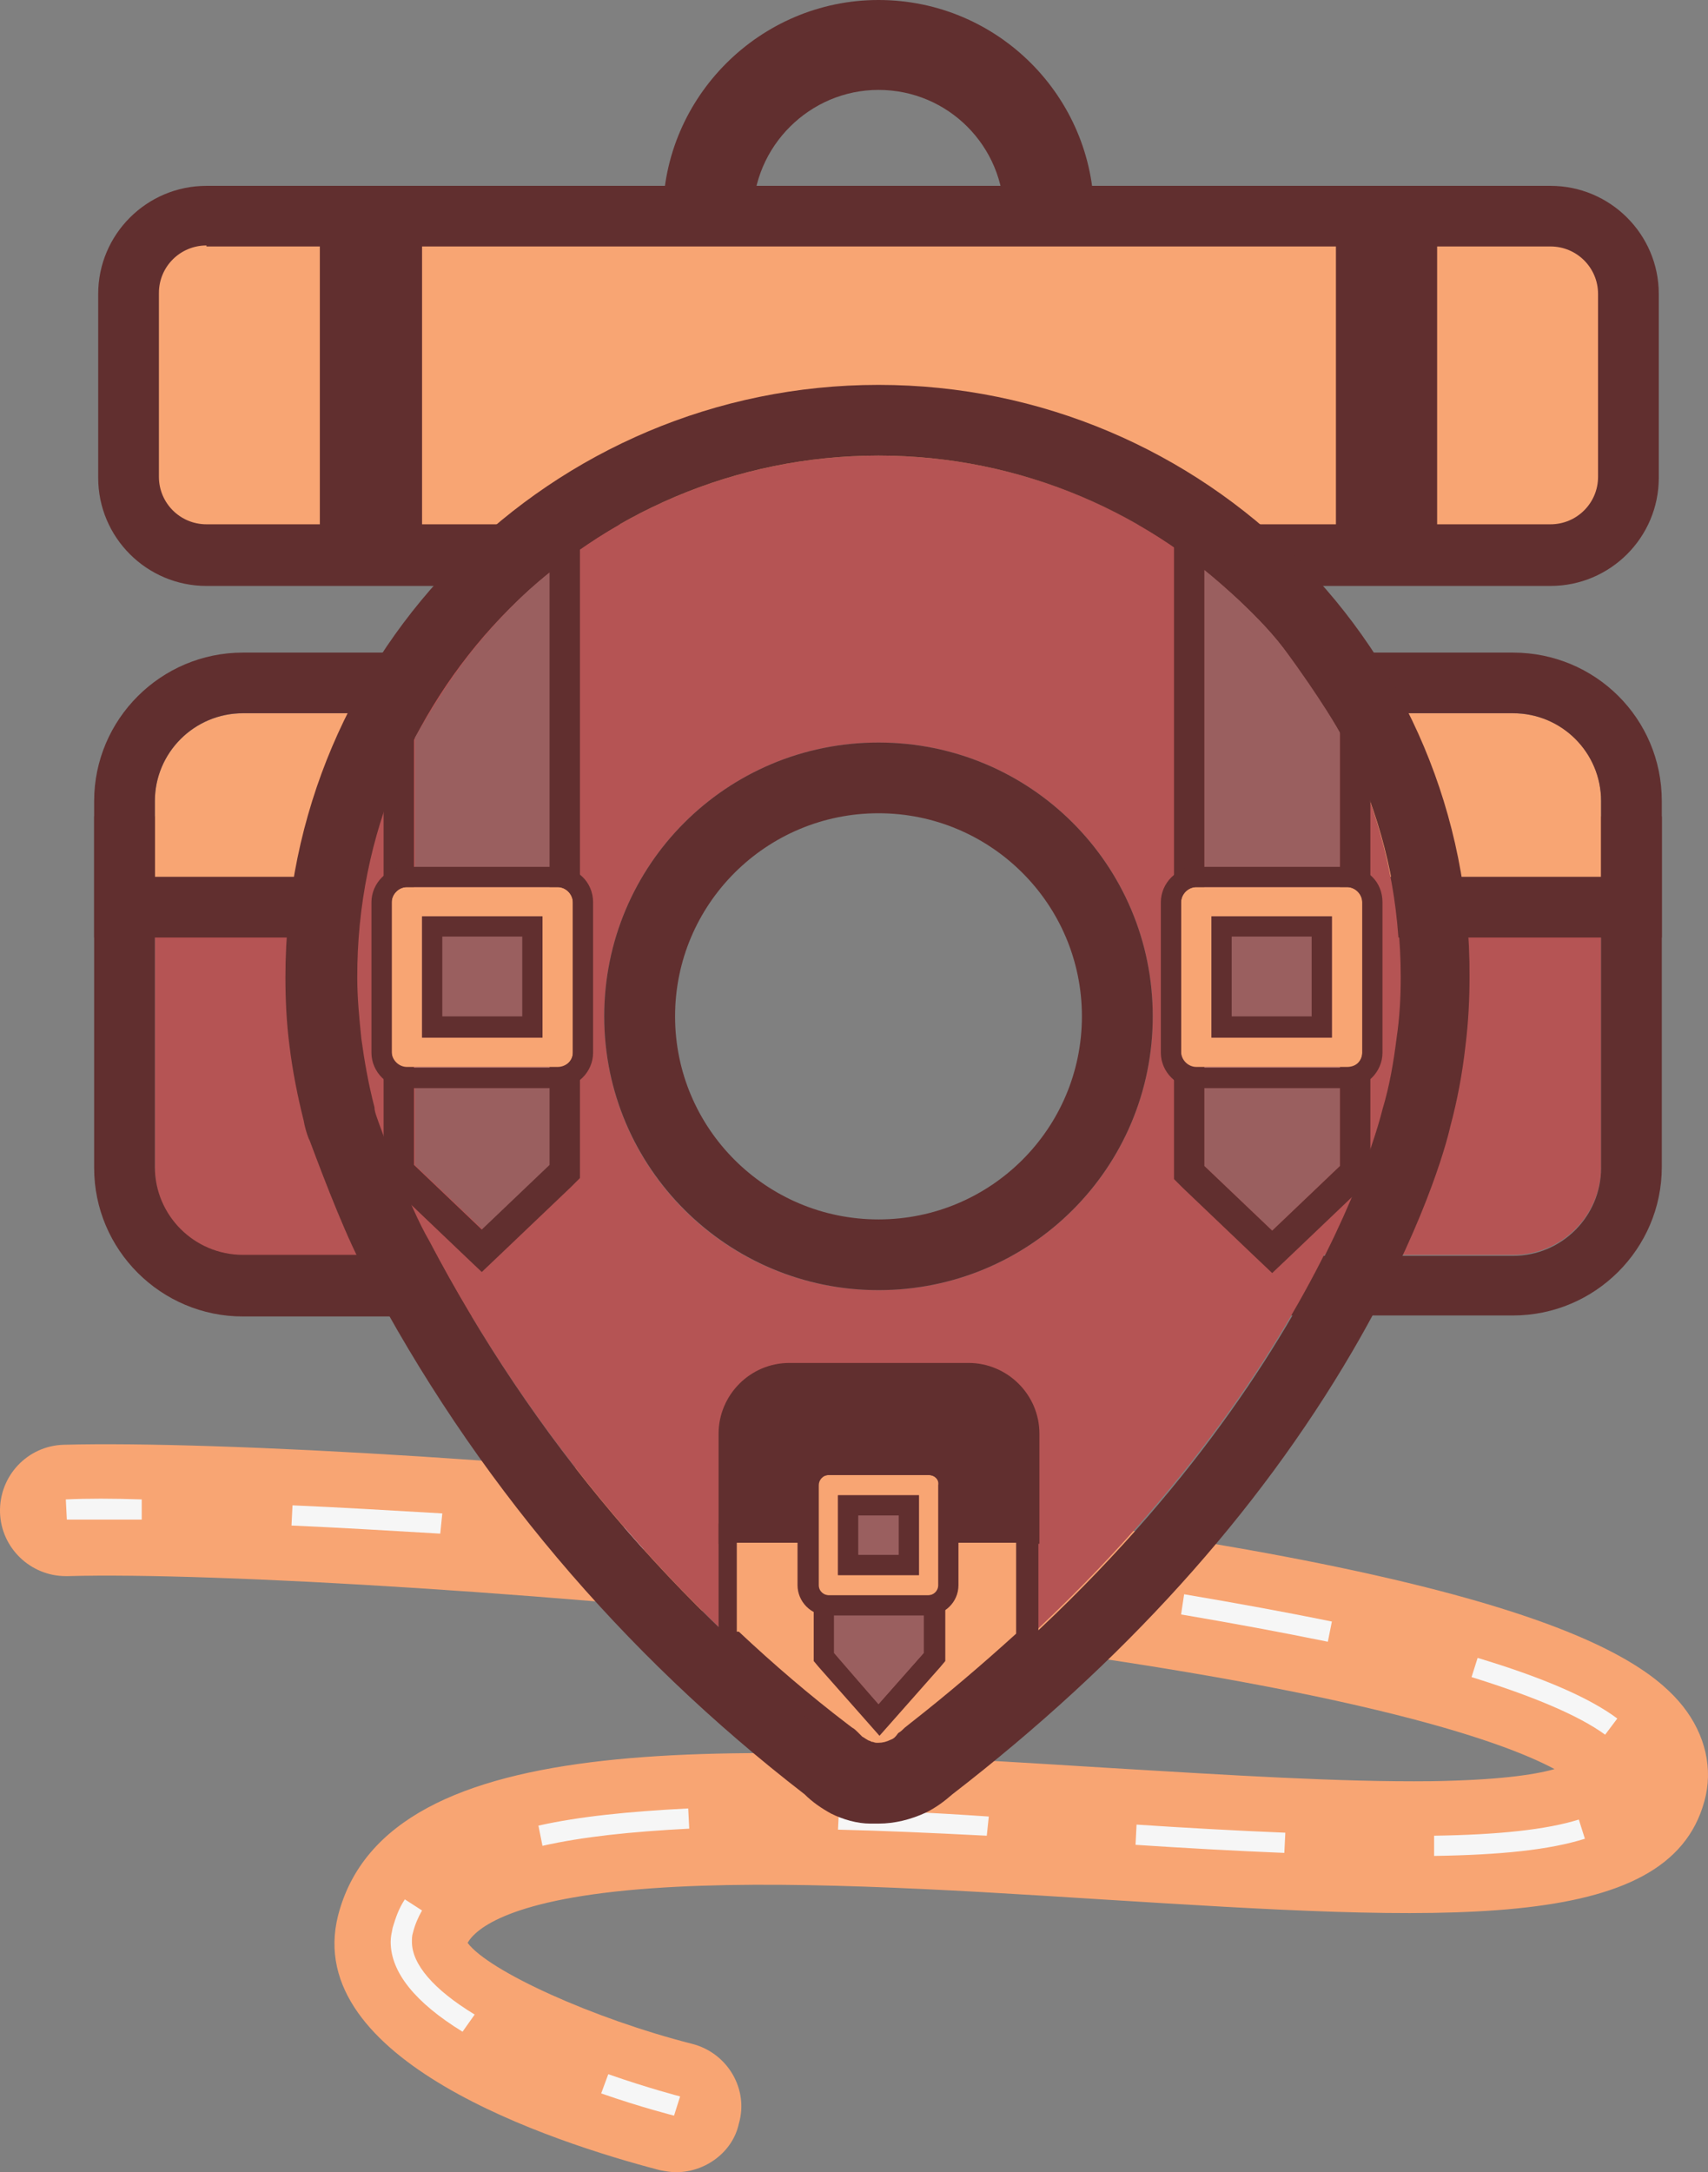 <svg width="92" height="117" viewBox="0 0 92 117" version="1.1" xmlns="http://www.w3.org/2000/svg" xmlns:xlink="http://www.w3.org/1999/xlink">
<rect x="0" y="0" width="92" height="117" fill="#808080" stroke="none"/>
<title>Group</title>
<desc>Created using Figma</desc>
<g id="Canvas" transform="translate(496 -1579)">
<g id="Group">
<g id="XMLID 134">
<use xlink:href="#path0_fill" transform="translate(-496 1656.79)" fill="#F8A573"/>
</g>
<g id="XMLID 120">
<g id="XMLID 133">
<use xlink:href="#path1_fill" transform="translate(-492.455 1659.72)" fill="#F6F6F6"/>
</g>
<g id="XMLID 122">
<use xlink:href="#path2_fill" transform="translate(-480.299 1660.08)" fill="#F6F6F6"/>
</g>
<g id="XMLID 121">
<use xlink:href="#path3_fill" transform="translate(-463.618 1690.72)" fill="#F6F6F6"/>
</g>
</g>
<g id="XMLID 117">
<use xlink:href="#path4_fill" transform="translate(-460.292 1579)" fill="#612F2F"/>
</g>
<g id="XMLID 112">
<g id="XMLID 116">
<use xlink:href="#path5_fill" transform="translate(-489.075 1590.65)" fill="#F8A573"/>
</g>
<g id="XMLID 113">
<use xlink:href="#path6_fill" transform="translate(-490.711 1589.01)" fill="#612F2F"/>
</g>
</g>
<g id="XMLID 109">
<g id="XMLID 111">
<use xlink:href="#path7_fill" transform="translate(-478.772 1590.59)" fill="#612F2F"/>
</g>
<g id="XMLID 110">
<use xlink:href="#path8_fill" transform="translate(-424.041 1590.59)" fill="#612F2F"/>
</g>
</g>
<g id="XMLID 86">
<g id="XMLID 98">
<g id="XMLID 104">
<g id="XMLID 108">
<use xlink:href="#path9_fill" transform="translate(-487.658 1626.24)" fill="#B55454"/>
</g>
<g id="XMLID 105">
<use xlink:href="#path10_fill" transform="translate(-490.929 1622.97)" fill="#612F2F"/>
</g>
</g>
<g id="XMLID 99">
<g id="XMLID 103">
<use xlink:href="#path11_fill" transform="translate(-487.658 1617.42)" fill="#F8A573"/>
</g>
<g id="XMLID 100">
<use xlink:href="#path12_fill" transform="translate(-490.929 1614.15)" fill="#612F2F"/>
</g>
</g>
</g>
<g id="XMLID 87">
<g id="XMLID 93">
<g id="XMLID 97">
<use xlink:href="#path13_fill" transform="translate(-426.494 1626.24)" fill="#B55454"/>
</g>
<g id="XMLID 94">
<use xlink:href="#path14_fill" transform="translate(-429.765 1622.97)" fill="#612F2F"/>
</g>
</g>
<g id="XMLID 88">
<g id="XMLID 92">
<use xlink:href="#path15_fill" transform="translate(-426.494 1617.42)" fill="#F8A573"/>
</g>
<g id="XMLID 89">
<use xlink:href="#path16_fill" transform="translate(-429.765 1614.15)" fill="#612F2F"/>
</g>
</g>
</g>
</g>
<g id="XMLID 77">
<g id="XMLID 83">
<use xlink:href="#path17_fill" transform="translate(-476.81 1603.54)" fill="#B55454"/>
</g>
<g id="XMLID 78">
<use xlink:href="#path18_fill" transform="translate(-480.626 1599.73)" fill="#612F2F"/>
</g>
</g>
<g id="XMLID 62">
<g id="XMLID 72">
<g id="XMLID 76">
<use xlink:href="#path19_fill" transform="translate(-473.648 1609.8)" fill="#9A5F5F"/>
</g>
<g id="XMLID 73">
<use xlink:href="#path20_fill" transform="translate(-475.338 1606.59)" fill="#612F2F"/>
</g>
</g>
<g id="XMLID 63">
<g id="XMLID 69">
<use xlink:href="#path21_fill" transform="translate(-474.902 1626.78)" fill="#F8A573"/>
</g>
<g id="XMLID 64">
<use xlink:href="#path22_fill" transform="translate(-475.992 1625.69)" fill="#612F2F"/>
</g>
</g>
</g>
<g id="XMLID 47">
<g id="XMLID 57">
<g id="XMLID 61">
<use xlink:href="#path23_fill" transform="translate(-431.128 1609.69)" fill="#9A5F5F"/>
</g>
<g id="XMLID 58">
<use xlink:href="#path24_fill" transform="translate(-432.763 1606.32)" fill="#612F2F"/>
</g>
</g>
<g id="XMLID 48">
<g id="XMLID 54">
<use xlink:href="#path25_fill" transform="translate(-432.381 1626.78)" fill="#F8A573"/>
</g>
<g id="XMLID 49">
<use xlink:href="#path26_fill" transform="translate(-433.472 1625.69)" fill="#612F2F"/>
</g>
</g>
</g>
<g id="XMLID 15">
<g id="XMLID 40">
<g id="XMLID 44">
<use xlink:href="#path27_fill" transform="translate(-456.749 1653.01)" fill="#612F2F"/>
</g>
<g id="XMLID 41">
<use xlink:href="#path28_fill" transform="translate(-457.294 1652.41)" fill="#612F2F"/>
</g>
</g>
<g id="XMLID 35">
<g id="XMLID 39">
<use xlink:href="#path29_fill" transform="translate(-456.749 1661.61)" fill="#F8A573"/>
</g>
<g id="XMLID 36">
<use xlink:href="#path30_fill" transform="translate(-457.294 1661.06)" fill="#612F2F"/>
</g>
</g>
<g id="XMLID 30">
<g id="XMLID 34">
<use xlink:href="#path31_fill" transform="translate(-450.861 1659.54)" fill="#9A5F5F"/>
</g>
<g id="XMLID 31">
<use xlink:href="#path32_fill" transform="translate(-451.952 1658.45)" fill="#612F2F"/>
</g>
</g>
<g id="XMLID 25">
<g id="XMLID 29">
<use xlink:href="#path33_fill" transform="translate(-451.08 1664.93)" fill="#9A5F5F"/>
</g>
<g id="XMLID 26">
<use xlink:href="#path34_fill" transform="translate(-452.17 1663.84)" fill="#612F2F"/>
</g>
</g>
<g id="XMLID 16">
<g id="XMLID 22">
<use xlink:href="#path35_fill" transform="translate(-451.952 1658.45)" fill="#F8A573"/>
</g>
<g id="XMLID 17">
<use xlink:href="#path36_fill" transform="translate(-453.042 1657.36)" fill="#612F2F"/>
</g>
</g>
</g>
</g>
</g>
<defs>
<path id="path0_fill" d="M 36.416 39.209C 36.144 39.209 35.817 39.154 35.544 39.1C 29.711 37.576 16.246 33.168 18.209 25.386C 20.88 14.992 39.796 16.19 59.857 17.441C 66.235 17.822 72.232 18.203 77.083 18.149C 80.572 18.094 82.589 17.822 83.734 17.496C 80.899 15.972 72.613 12.979 48.9 10.149C 30.965 8.027 11.449 6.884 3.654 7.102C 3.599 7.102 3.599 7.102 3.545 7.102C 1.637 7.102 0.056 5.578 0.001 3.673C -0.053 1.714 1.473 0.082 3.436 0.027C 11.667 -0.19 31.129 0.898 49.554 3.129C 81.663 6.938 88.368 11.238 90.657 14.122C 91.857 15.645 92.293 17.496 91.802 19.237C 89.84 26.42 77.738 25.659 59.367 24.516C 50.808 23.971 41.977 23.427 35.108 23.917C 27.476 24.461 25.623 26.094 25.187 26.856C 26.331 28.379 31.946 30.937 37.289 32.297C 39.197 32.787 40.341 34.746 39.796 36.597C 39.469 38.12 37.997 39.209 36.416 39.209Z"/>
<path id="path1_fill" d="M 0.055 1.129L 5.19881e-08 0.041C 1.145 -0.014 2.508 -0.014 4.089 0.041L 4.089 1.129C 2.562 1.129 1.199 1.129 0.055 1.129Z"/>
<path id="path2_fill" d="M 9.213 28.352C 6.651 26.774 5.342 25.141 5.342 23.509C 5.342 23.237 5.397 23.019 5.451 22.747C 5.615 22.203 5.778 21.713 6.106 21.223L 7.032 21.822C 6.814 22.203 6.651 22.584 6.542 23.019C 6.487 23.182 6.487 23.346 6.487 23.509C 6.487 24.706 7.632 26.067 9.867 27.427L 9.213 28.352ZM 61.546 18.883L 61.546 17.795C 65.034 17.741 67.597 17.468 69.341 16.924L 69.668 17.958C 67.76 18.557 65.144 18.829 61.546 18.883ZM 53.478 18.72C 50.806 18.611 47.917 18.448 45.464 18.285L 45.519 17.196C 47.972 17.36 50.861 17.523 53.532 17.632L 53.478 18.72ZM 13.519 18.339L 13.301 17.251C 15.482 16.761 18.153 16.489 21.369 16.326L 21.424 17.414C 18.262 17.577 15.7 17.849 13.519 18.339ZM 37.451 17.795C 34.289 17.632 31.781 17.523 29.437 17.468L 29.492 16.38C 31.836 16.434 34.398 16.543 37.56 16.761L 37.451 17.795ZM 70.758 12.353C 69.341 11.319 66.888 10.285 63.563 9.251L 63.89 8.217C 67.324 9.251 69.886 10.339 71.413 11.482L 70.758 12.353ZM 55.822 7.347C 53.423 6.857 50.806 6.367 47.917 5.877L 48.081 4.789C 50.97 5.279 53.641 5.768 56.04 6.258L 55.822 7.347ZM 40.013 4.68C 37.451 4.353 34.78 3.973 32.054 3.7L 32.163 2.612C 34.889 2.939 37.614 3.265 40.176 3.646L 40.013 4.68ZM 24.04 2.83C 21.424 2.558 18.698 2.34 16.027 2.122L 16.136 1.034C 18.807 1.252 21.533 1.524 24.149 1.741L 24.04 2.83ZM 8.013 1.524C 5.233 1.36 2.508 1.197 4.15905e-07 1.088L 0.055 0C 2.617 0.109 5.288 0.272 8.123 0.435L 8.013 1.524Z"/>
<path id="path3_fill" d="M 3.925 2.231C 3.925 2.231 2.181 1.796 -4.15905e-07 1.034L 0.382 1.66072e-06C 2.562 0.762 4.252 1.197 4.252 1.197L 3.925 2.231Z"/>
<path id="path4_fill" d="M 11.611 23.182C 5.179 23.182 8.31809e-07 17.958 8.31809e-07 11.591C 8.31809e-07 5.224 5.233 0 11.611 0C 18.044 0 23.223 5.224 23.223 11.591C 23.223 18.013 18.044 23.182 11.611 23.182ZM 11.611 4.843C 7.904 4.843 4.852 7.891 4.852 11.591C 4.852 15.292 7.904 18.339 11.611 18.339C 15.318 18.339 18.371 15.292 18.371 11.591C 18.371 7.891 15.373 4.843 11.611 4.843Z"/>
<path id="path5_fill" d="M 76.591 18.285L 4.198 18.285C 1.853 18.285 2.07952e-07 16.38 2.07952e-07 14.094L 2.07952e-07 4.19C 2.07952e-07 1.85 1.908 -2.07591e-07 4.198 -2.07591e-07L 76.537 -2.07591e-07C 78.881 -2.07591e-07 80.734 1.905 80.734 4.19L 80.734 14.094C 80.789 16.38 78.936 18.285 76.591 18.285Z"/>
<path id="path6_fill" d="M 78.227 21.55L 5.833 21.55C 2.617 21.55 2.07952e-07 18.938 2.07952e-07 15.727L 2.07952e-07 5.823C 2.07952e-07 2.612 2.617 -2.07591e-07 5.833 -2.07591e-07L 78.227 -2.07591e-07C 81.443 -2.07591e-07 84.06 2.612 84.06 5.823L 84.06 15.727C 84.06 18.938 81.443 21.55 78.227 21.55ZM 5.833 3.211C 4.416 3.211 3.271 4.353 3.271 5.768L 3.271 15.673C 3.271 17.087 4.416 18.23 5.833 18.23L 78.227 18.23C 79.644 18.23 80.789 17.087 80.789 15.673L 80.789 5.823C 80.789 4.408 79.644 3.265 78.227 3.265L 5.833 3.265L 5.833 3.211Z"/>
<path id="path7_fill" d="M 0 18.339L 5.506 18.339L 5.506 -4.15181e-07L 0 -4.15181e-07L 0 18.339Z"/>
<path id="path8_fill" d="M -3.32724e-06 18.339L 5.451 18.339L 5.451 -4.15181e-07L -3.32724e-06 -4.15181e-07L -3.32724e-06 18.339Z"/>
<path id="path9_fill" d="M -1.03976e-07 1.66072e-06L -1.03976e-07 15.673C -1.03976e-07 18.285 2.126 20.407 4.743 20.407L 16.736 20.407L 16.736 1.66072e-06L -1.03976e-07 1.66072e-06Z"/>
<path id="path10_fill" d="M 20.006 3.265L 20.006 23.618L 8.013 23.618C 5.397 23.618 3.271 21.495 3.271 18.883L 3.271 3.265L 20.006 3.265ZM 23.277 1.66072e-06L 20.006 1.66072e-06L 3.271 1.66072e-06L -1.03976e-07 1.66072e-06L -1.03976e-07 3.265L -1.03976e-07 18.938C -1.03976e-07 23.346 3.598 26.937 8.013 26.937L 20.006 26.937L 23.277 26.937L 23.277 23.672L 23.277 3.265L 23.277 1.66072e-06Z"/>
<path id="path11_fill" d="M 16.736 -8.30362e-07L 4.743 -8.30362e-07C 2.126 -8.30362e-07 -1.03976e-07 2.122 -1.03976e-07 4.734L -1.03976e-07 8.816L 16.736 8.816L 16.736 -8.30362e-07Z"/>
<path id="path12_fill" d="M 20.006 3.265L 20.006 12.081L 3.271 12.081L 3.271 8C 3.271 5.387 5.397 3.265 8.013 3.265L 20.006 3.265ZM 23.277 -8.30362e-07L 20.006 -8.30362e-07L 8.013 -8.30362e-07C 3.598 -8.30362e-07 -1.03976e-07 3.592 -1.03976e-07 8L -1.03976e-07 12.081L -1.03976e-07 15.346L 3.271 15.346L 20.006 15.346L 23.277 15.346L 23.277 12.081L 23.277 3.265L 23.277 -8.30362e-07Z"/>
<path id="path13_fill" d="M 8.31809e-07 20.353L 11.993 20.353C 14.61 20.353 16.736 18.23 16.736 15.618L 16.736 1.66072e-06L 8.31809e-07 1.66072e-06L 8.31809e-07 20.353L 8.31809e-07 20.353Z"/>
<path id="path14_fill" d="M 20.006 3.265L 20.006 18.938C 20.006 21.55 17.88 23.672 15.264 23.672L 3.271 23.672L 3.271 3.265L 20.006 3.265ZM 23.277 1.66072e-06L 20.006 1.66072e-06L 3.271 1.66072e-06L 8.31809e-07 1.66072e-06L 8.31809e-07 3.265L 8.31809e-07 23.618L 8.31809e-07 26.883L 3.271 26.883L 15.264 26.883C 19.679 26.883 23.277 23.291 23.277 18.883L 23.277 3.265L 23.277 1.66072e-06L 23.277 1.66072e-06Z"/>
<path id="path15_fill" d="M 11.993 -8.30362e-07L 8.31809e-07 -8.30362e-07L 8.31809e-07 8.816L 16.736 8.816L 16.736 4.734C 16.736 2.068 14.61 -8.30362e-07 11.993 -8.30362e-07Z"/>
<path id="path16_fill" d="M 15.264 3.265C 17.88 3.265 20.006 5.387 20.006 8L 20.006 12.081L 3.271 12.081L 3.271 3.265L 15.264 3.265ZM 15.264 -8.30362e-07L 3.271 -8.30362e-07L 8.31809e-07 -8.30362e-07L 8.31809e-07 3.265L 8.31809e-07 12.081L 8.31809e-07 15.346L 3.271 15.346L 20.006 15.346L 23.277 15.346L 23.277 12.081L 23.277 8C 23.277 3.537 19.679 -8.30362e-07 15.264 -8.30362e-07Z"/>
<path id="path17_fill" d="M 28.129 -8.30362e-07C 12.647 -8.30362e-07 -8.31809e-07 12.571 -8.31809e-07 28.08C -8.31809e-07 29.168 0.055 30.257 0.218 31.345C 0.382 32.597 0.6 33.794 0.927 35.046C 0.927 35.209 0.981 35.372 1.036 35.535C 1.199 36.025 2.78 40.379 3.87 42.229C 9.485 52.84 17.117 61.928 26.657 69.221C 26.821 69.438 27.039 69.601 27.311 69.71C 27.529 69.819 27.802 69.874 28.02 69.874C 28.074 69.874 28.129 69.874 28.183 69.874C 28.511 69.874 28.783 69.819 29.056 69.656C 29.274 69.547 29.492 69.384 29.601 69.221C 50.916 52.895 55.113 35.807 55.222 35.154C 55.549 33.848 55.822 32.542 55.985 31.291C 56.094 30.202 56.203 29.114 56.203 28.026C 56.258 12.571 43.665 -8.30362e-07 28.129 -8.30362e-07ZM 28.129 44.95C 19.952 44.95 13.356 38.365 13.356 30.202C 13.356 22.04 19.952 15.455 28.129 15.455C 36.306 15.455 42.902 22.04 42.902 30.202C 42.902 38.365 36.306 44.95 28.129 44.95Z"/>
<path id="path18_fill" d="M 31.945 3.809C 47.427 3.809 60.074 16.38 60.074 31.889C 60.074 32.978 60.019 34.066 59.856 35.154C 59.692 36.461 59.474 37.767 59.093 39.018C 58.929 39.671 54.786 56.759 33.471 73.084C 33.308 73.247 33.144 73.411 32.926 73.519C 32.654 73.683 32.327 73.737 32.054 73.737C 31.999 73.737 31.945 73.737 31.89 73.737C 31.618 73.737 31.4 73.683 31.182 73.574C 30.964 73.465 30.746 73.302 30.527 73.084C 20.988 65.792 13.301 56.704 7.741 46.093C 6.651 44.242 5.07 39.889 4.906 39.399C 4.852 39.236 4.797 39.073 4.797 38.909C 4.47 37.658 4.252 36.406 4.089 35.209C 3.979 34.12 3.87 33.032 3.87 31.944C 3.816 16.38 16.463 3.809 31.945 3.809ZM 31.945 48.759C 40.122 48.759 46.718 42.174 46.718 34.012C 46.718 25.849 40.122 19.264 31.945 19.264C 23.768 19.264 17.172 25.849 17.172 34.012C 17.172 42.174 23.822 48.759 31.945 48.759ZM 31.945 -8.30362e-07C 14.337 -8.30362e-07 2.07952e-07 14.312 2.07952e-07 31.889C 2.07952e-07 33.087 0.055 34.338 0.218 35.59C 0.382 36.95 0.654 38.311 0.981 39.617C 1.036 39.943 1.145 40.324 1.254 40.596L 1.308 40.705C 2.181 43.045 3.38 46.147 4.361 47.888C 10.139 58.881 18.099 68.295 27.965 75.914C 28.401 76.349 28.892 76.676 29.383 76.948C 30.037 77.274 30.8 77.492 31.509 77.492C 31.672 77.492 31.836 77.492 31.945 77.492C 32.817 77.492 33.689 77.274 34.507 76.894C 35.052 76.621 35.488 76.295 35.924 75.914C 45.083 68.84 52.333 60.84 57.457 52.079C 61.273 45.548 62.527 40.923 62.745 39.943C 63.127 38.528 63.399 37.059 63.563 35.59C 63.726 34.284 63.781 33.032 63.781 31.889C 63.89 14.312 49.553 -8.30362e-07 31.945 -8.30362e-07ZM 31.945 44.95C 25.894 44.95 20.988 40.052 20.988 34.012C 20.988 27.971 25.894 23.073 31.945 23.073C 37.996 23.073 42.902 27.971 42.902 34.012C 42.902 40.052 37.996 44.95 31.945 44.95Z"/>
<path id="path19_fill" d="M 8.31809e-07 8.925L 8.31809e-07 31.944L 3.652 35.426L 7.305 31.944L 7.305 -8.30362e-07C 7.305 -8.30362e-07 5.506 1.306 3.325 3.973C 1.744 5.823 8.31809e-07 8.925 8.31809e-07 8.925Z"/>
<path id="path20_fill" d="M 8.94 3.211L 8.94 35.154L 5.288 38.637L 1.635 35.154L 1.635 12.135C 1.635 12.135 3.38 8.979 4.906 7.183C 7.196 4.517 8.94 3.211 8.94 3.211ZM 10.576 4.15181e-07L 7.959 1.905C 7.904 1.959 5.996 3.374 3.652 6.149C 2.072 8.054 0.273 11.21 0.218 11.373L -4.15905e-07 11.754L -4.15905e-07 12.135L -4.15905e-07 35.154L -4.15905e-07 35.862L 0.491 36.352L 4.143 39.834L 5.288 40.923L 6.433 39.834L 10.085 36.352L 10.576 35.862L 10.576 35.154L 10.576 3.211L 10.576 4.15181e-07L 10.576 4.15181e-07Z"/>
<path id="path21_fill" d="M 8.94 9.687L 0.818 9.687C 0.382 9.687 -8.31809e-07 9.306 -8.31809e-07 8.87L -8.31809e-07 0.816C -8.31809e-07 0.381 0.382 1.66072e-06 0.818 1.66072e-06L 8.94 1.66072e-06C 9.376 1.66072e-06 9.758 0.381 9.758 0.816L 9.758 8.925C 9.758 9.36 9.376 9.687 8.94 9.687ZM 1.635 8.108L 8.123 8.108L 8.123 1.578L 1.635 1.578L 1.635 8.108Z"/>
<path id="path22_fill" d="M 10.03 1.088C 10.467 1.088 10.848 1.469 10.848 1.905L 10.848 10.013C 10.848 10.448 10.467 10.829 10.03 10.829L 1.908 10.829C 1.472 10.829 1.09 10.448 1.09 10.013L 1.09 1.905C 1.09 1.469 1.472 1.088 1.908 1.088L 10.03 1.088ZM 2.726 9.197L 9.213 9.197L 9.213 2.667L 2.726 2.667L 2.726 9.197ZM 10.03 1.66072e-06L 1.908 1.66072e-06C 0.872 1.66072e-06 -8.31809e-07 0.871 -8.31809e-07 1.905L -8.31809e-07 10.013C -8.31809e-07 11.047 0.872 11.918 1.908 11.918L 10.03 11.918C 11.066 11.918 11.938 11.047 11.938 10.013L 11.938 1.905C 11.938 0.816 11.066 1.66072e-06 10.03 1.66072e-06ZM 3.816 3.755L 8.123 3.755L 8.123 8.054L 3.816 8.054L 3.816 3.755Z"/>
<path id="path23_fill" d="M 8.31809e-07 8.30362e-07L 8.31809e-07 32.107L 3.652 35.59L 7.305 32.107L 7.305 8.761C 7.305 8.761 6.433 7.074 4.252 4.19C 2.726 2.177 8.31809e-07 8.30362e-07 8.31809e-07 8.30362e-07Z"/>
<path id="path24_fill" d="M 1.635 3.374C 1.635 3.374 4.361 5.551 5.887 7.564C 8.013 10.448 8.94 12.135 8.94 12.135L 8.94 35.481L 5.288 38.964L 1.635 35.481L 1.635 3.374ZM 8.31809e-07 4.15181e-07L 8.31809e-07 3.374L 8.31809e-07 35.481L 8.31809e-07 36.188L 0.491 36.678L 4.143 40.161L 5.288 41.249L 6.433 40.161L 10.085 36.678L 10.576 36.188L 10.576 35.481L 10.576 12.135L 10.576 11.754L 10.412 11.373C 10.358 11.319 9.431 9.523 7.25 6.585C 5.615 4.408 2.835 2.177 2.726 2.068L 8.31809e-07 4.15181e-07Z"/>
<path id="path25_fill" d="M 8.94 9.687L 0.818 9.687C 0.382 9.687 -8.31809e-07 9.306 -8.31809e-07 8.87L -8.31809e-07 0.816C -8.31809e-07 0.381 0.382 1.66072e-06 0.818 1.66072e-06L 8.94 1.66072e-06C 9.376 1.66072e-06 9.758 0.381 9.758 0.816L 9.758 8.925C 9.758 9.36 9.431 9.687 8.94 9.687ZM 1.635 8.108L 8.123 8.108L 8.123 1.578L 1.635 1.578L 1.635 8.108Z"/>
<path id="path26_fill" d="M 10.03 1.088C 10.467 1.088 10.848 1.469 10.848 1.905L 10.848 10.013C 10.848 10.448 10.467 10.829 10.03 10.829L 1.908 10.829C 1.472 10.829 1.09 10.448 1.09 10.013L 1.09 1.905C 1.09 1.469 1.472 1.088 1.908 1.088L 10.03 1.088ZM 2.726 9.197L 9.213 9.197L 9.213 2.667L 2.726 2.667L 2.726 9.197ZM 10.03 1.66072e-06L 1.908 1.66072e-06C 0.872 1.66072e-06 -8.31809e-07 0.871 -8.31809e-07 1.905L -8.31809e-07 10.013C -8.31809e-07 11.047 0.872 11.918 1.908 11.918L 10.03 11.918C 11.066 11.918 11.938 11.047 11.938 10.013L 11.938 1.905C 11.938 0.816 11.121 1.66072e-06 10.03 1.66072e-06ZM 3.816 3.755L 8.123 3.755L 8.123 8.054L 3.816 8.054L 3.816 3.755Z"/>
<path id="path27_fill" d="M 12.865 0L 3.271 0C 1.472 0 8.31809e-07 1.469 8.31809e-07 3.265L 8.31809e-07 8.653L 4.797 8.653L 4.797 5.986C 4.797 5.714 5.015 5.442 5.342 5.442L 10.794 5.442C 11.066 5.442 11.339 5.66 11.339 5.986L 11.339 8.598L 16.136 8.598L 16.136 3.211C 16.136 1.415 14.664 0 12.865 0Z"/>
<path id="path28_fill" d="M 17.226 9.741L 11.339 9.741L 11.339 6.585L 5.942 6.585L 5.942 9.741L 8.31809e-07 9.741L 8.31809e-07 3.809C 8.31809e-07 1.741 1.69 -3.32145e-06 3.816 -3.32145e-06L 13.465 -3.32145e-06C 15.536 -3.32145e-06 17.281 1.687 17.281 3.809L 17.281 9.741L 17.226 9.741ZM 12.429 8.653L 16.136 8.653L 16.136 3.809C 16.136 2.34 14.937 1.088 13.41 1.088L 3.816 1.088C 2.344 1.088 1.09 2.286 1.09 3.809L 1.09 8.653L 4.797 8.653L 4.797 6.585C 4.797 5.986 5.288 5.496 5.887 5.496L 11.339 5.496C 11.938 5.496 12.429 5.986 12.429 6.585L 12.429 8.653Z"/>
<path id="path29_fill" d="M 11.339 1.66072e-06L 11.339 2.775C 11.339 3.047 11.121 3.32 10.794 3.32L 10.521 3.32L 10.521 6.421L 8.068 9.197L 5.615 6.421L 5.615 3.32L 5.342 3.32C 5.07 3.32 4.797 3.102 4.797 2.775L 4.797 1.66072e-06L 8.31809e-07 1.66072e-06L 8.31809e-07 5.496C 1.908 7.347 3.979 9.088 6.106 10.72C 6.269 10.829 6.433 10.993 6.651 11.156C 6.76 11.265 6.814 11.319 6.923 11.428C 7.032 11.537 7.141 11.591 7.25 11.646C 7.359 11.7 7.468 11.754 7.632 11.754C 7.741 11.809 7.904 11.809 8.013 11.809C 8.068 11.809 8.123 11.809 8.177 11.809C 8.504 11.809 8.777 11.754 9.049 11.591C 9.267 11.482 9.485 11.319 9.594 11.156C 9.812 10.993 9.976 10.884 10.139 10.72C 12.32 9.033 14.283 7.347 16.081 5.66L 16.081 1.66072e-06L 11.339 1.66072e-06L 11.339 1.66072e-06Z"/>
<path id="path30_fill" d="M 8.668 12.897C 8.613 12.897 8.504 12.897 8.45 12.897C 8.341 12.897 8.177 12.843 8.013 12.843C 7.85 12.788 7.686 12.734 7.523 12.68C 7.359 12.625 7.25 12.516 7.087 12.407C 6.978 12.299 6.869 12.244 6.76 12.081C 6.651 12.027 6.596 11.918 6.487 11.863L 6.269 11.7C 4.143 10.013 2.072 8.272 0.164 6.421L 8.31809e-07 6.258L 8.31809e-07 1.66072e-06L 5.887 1.66072e-06L 5.887 3.32L 6.705 3.32L 6.705 6.748L 8.613 8.925L 10.521 6.748L 10.521 3.32L 11.339 3.32L 11.339 1.66072e-06L 17.226 1.66072e-06L 17.226 6.476L 17.063 6.639C 15.155 8.38 13.138 10.067 11.066 11.7L 10.848 11.918C 10.739 11.972 10.685 12.081 10.576 12.135C 10.358 12.353 10.139 12.516 9.867 12.68C 9.431 12.788 9.049 12.897 8.668 12.897ZM 1.09 5.823C 2.944 7.564 4.906 9.251 6.978 10.829L 7.196 10.993C 7.305 11.047 7.414 11.156 7.468 11.21L 7.523 11.265C 7.577 11.319 7.686 11.428 7.741 11.482C 7.85 11.537 7.904 11.591 8.013 11.646C 8.068 11.7 8.177 11.7 8.232 11.754C 8.341 11.754 8.395 11.809 8.504 11.809C 8.559 11.809 8.613 11.809 8.613 11.809C 8.831 11.809 9.049 11.754 9.267 11.646C 9.431 11.591 9.54 11.482 9.649 11.319L 9.703 11.265C 9.812 11.21 9.921 11.101 10.03 10.993L 10.303 10.775C 12.32 9.197 14.228 7.564 16.027 5.932L 16.027 1.034L 12.32 1.034L 12.32 3.265C 12.32 3.755 11.993 4.19 11.502 4.299L 11.502 7.074L 8.504 10.448L 5.506 7.074L 5.506 4.299C 5.015 4.19 4.688 3.755 4.688 3.265L 4.688 1.034L 0.981 1.034L 0.981 5.823L 1.09 5.823Z"/>
<path id="path31_fill" d="M -1.66362e-06 0L -1.66362e-06 2.068L -1.66362e-06 4.299L 4.361 4.299L 4.361 2.068L 4.361 0L -1.66362e-06 0Z"/>
<path id="path32_fill" d="M 5.451 1.088L 5.451 3.156L 5.451 5.387L 1.09 5.387L 1.09 3.156L 1.09 1.088L 5.451 1.088ZM 6.542 0L 5.451 0L 1.09 0L -1.66362e-06 0L -1.66362e-06 1.088L -1.66362e-06 3.156L -1.66362e-06 5.387L -1.66362e-06 6.476L 1.09 6.476L 5.451 6.476L 6.542 6.476L 6.542 5.387L 6.542 3.156L 6.542 1.088L 6.542 0Z"/>
<path id="path33_fill" d="M 1.66362e-06 3.102L 2.399 5.877L 4.852 3.102L 4.852 -3.32145e-06L 1.66362e-06 -3.32145e-06L 1.66362e-06 3.102Z"/>
<path id="path34_fill" d="M 5.942 1.088L 5.942 4.19L 3.489 6.966L 1.036 4.19L 1.036 1.088L 5.942 1.088ZM 7.032 -3.32145e-06L 5.942 -3.32145e-06L 1.09 -3.32145e-06L 1.66362e-06 -3.32145e-06L 1.66362e-06 1.088L 1.66362e-06 4.19L 1.66362e-06 4.626L 0.273 4.952L 2.726 7.727L 3.543 8.653L 4.361 7.727L 6.814 4.952L 7.087 4.626L 7.087 4.19L 7.087 1.088L 7.087 -3.32145e-06L 7.032 -3.32145e-06Z"/>
<path id="path35_fill" d="M 5.996 0L 0.545 0C 0.273 0 -1.66362e-06 0.218 -1.66362e-06 0.544L -1.66362e-06 3.156L -1.66362e-06 5.932C -1.66362e-06 6.204 0.218 6.476 0.545 6.476L 0.818 6.476L 5.669 6.476L 5.942 6.476C 6.215 6.476 6.487 6.258 6.487 5.932L 6.487 3.156L 6.487 0.544C 6.542 0.218 6.269 0 5.996 0ZM 5.451 5.387L 1.09 5.387L 1.09 3.156L 1.09 1.088L 5.451 1.088L 5.451 3.156L 5.451 5.387Z"/>
<path id="path36_fill" d="M 7.087 1.088C 7.359 1.088 7.632 1.306 7.632 1.633L 7.632 4.245L 7.632 7.02C 7.632 7.292 7.414 7.564 7.087 7.564L 6.814 7.564L 1.962 7.564L 1.69 7.564C 1.417 7.564 1.145 7.347 1.145 7.02L 1.145 4.245L 1.145 1.633C 1.145 1.36 1.363 1.088 1.69 1.088L 7.087 1.088ZM 2.181 6.476L 6.542 6.476L 6.542 4.245L 6.542 2.177L 2.181 2.177L 2.181 4.245L 2.181 6.476ZM 7.087 0L 1.635 0C 0.763 0 -1.66362e-06 0.707 -1.66362e-06 1.633L -1.66362e-06 4.245L -1.66362e-06 7.02C -1.66362e-06 7.891 0.709 8.653 1.635 8.653L 1.908 8.653L 6.76 8.653L 7.032 8.653C 7.904 8.653 8.668 7.945 8.668 7.02L 8.668 4.245L 8.668 1.633C 8.722 0.707 7.959 0 7.087 0ZM 3.271 3.265L 5.451 3.265L 5.451 4.245L 5.451 5.387L 3.271 5.387L 3.271 4.245L 3.271 3.265Z"/>
</defs>
</svg>
